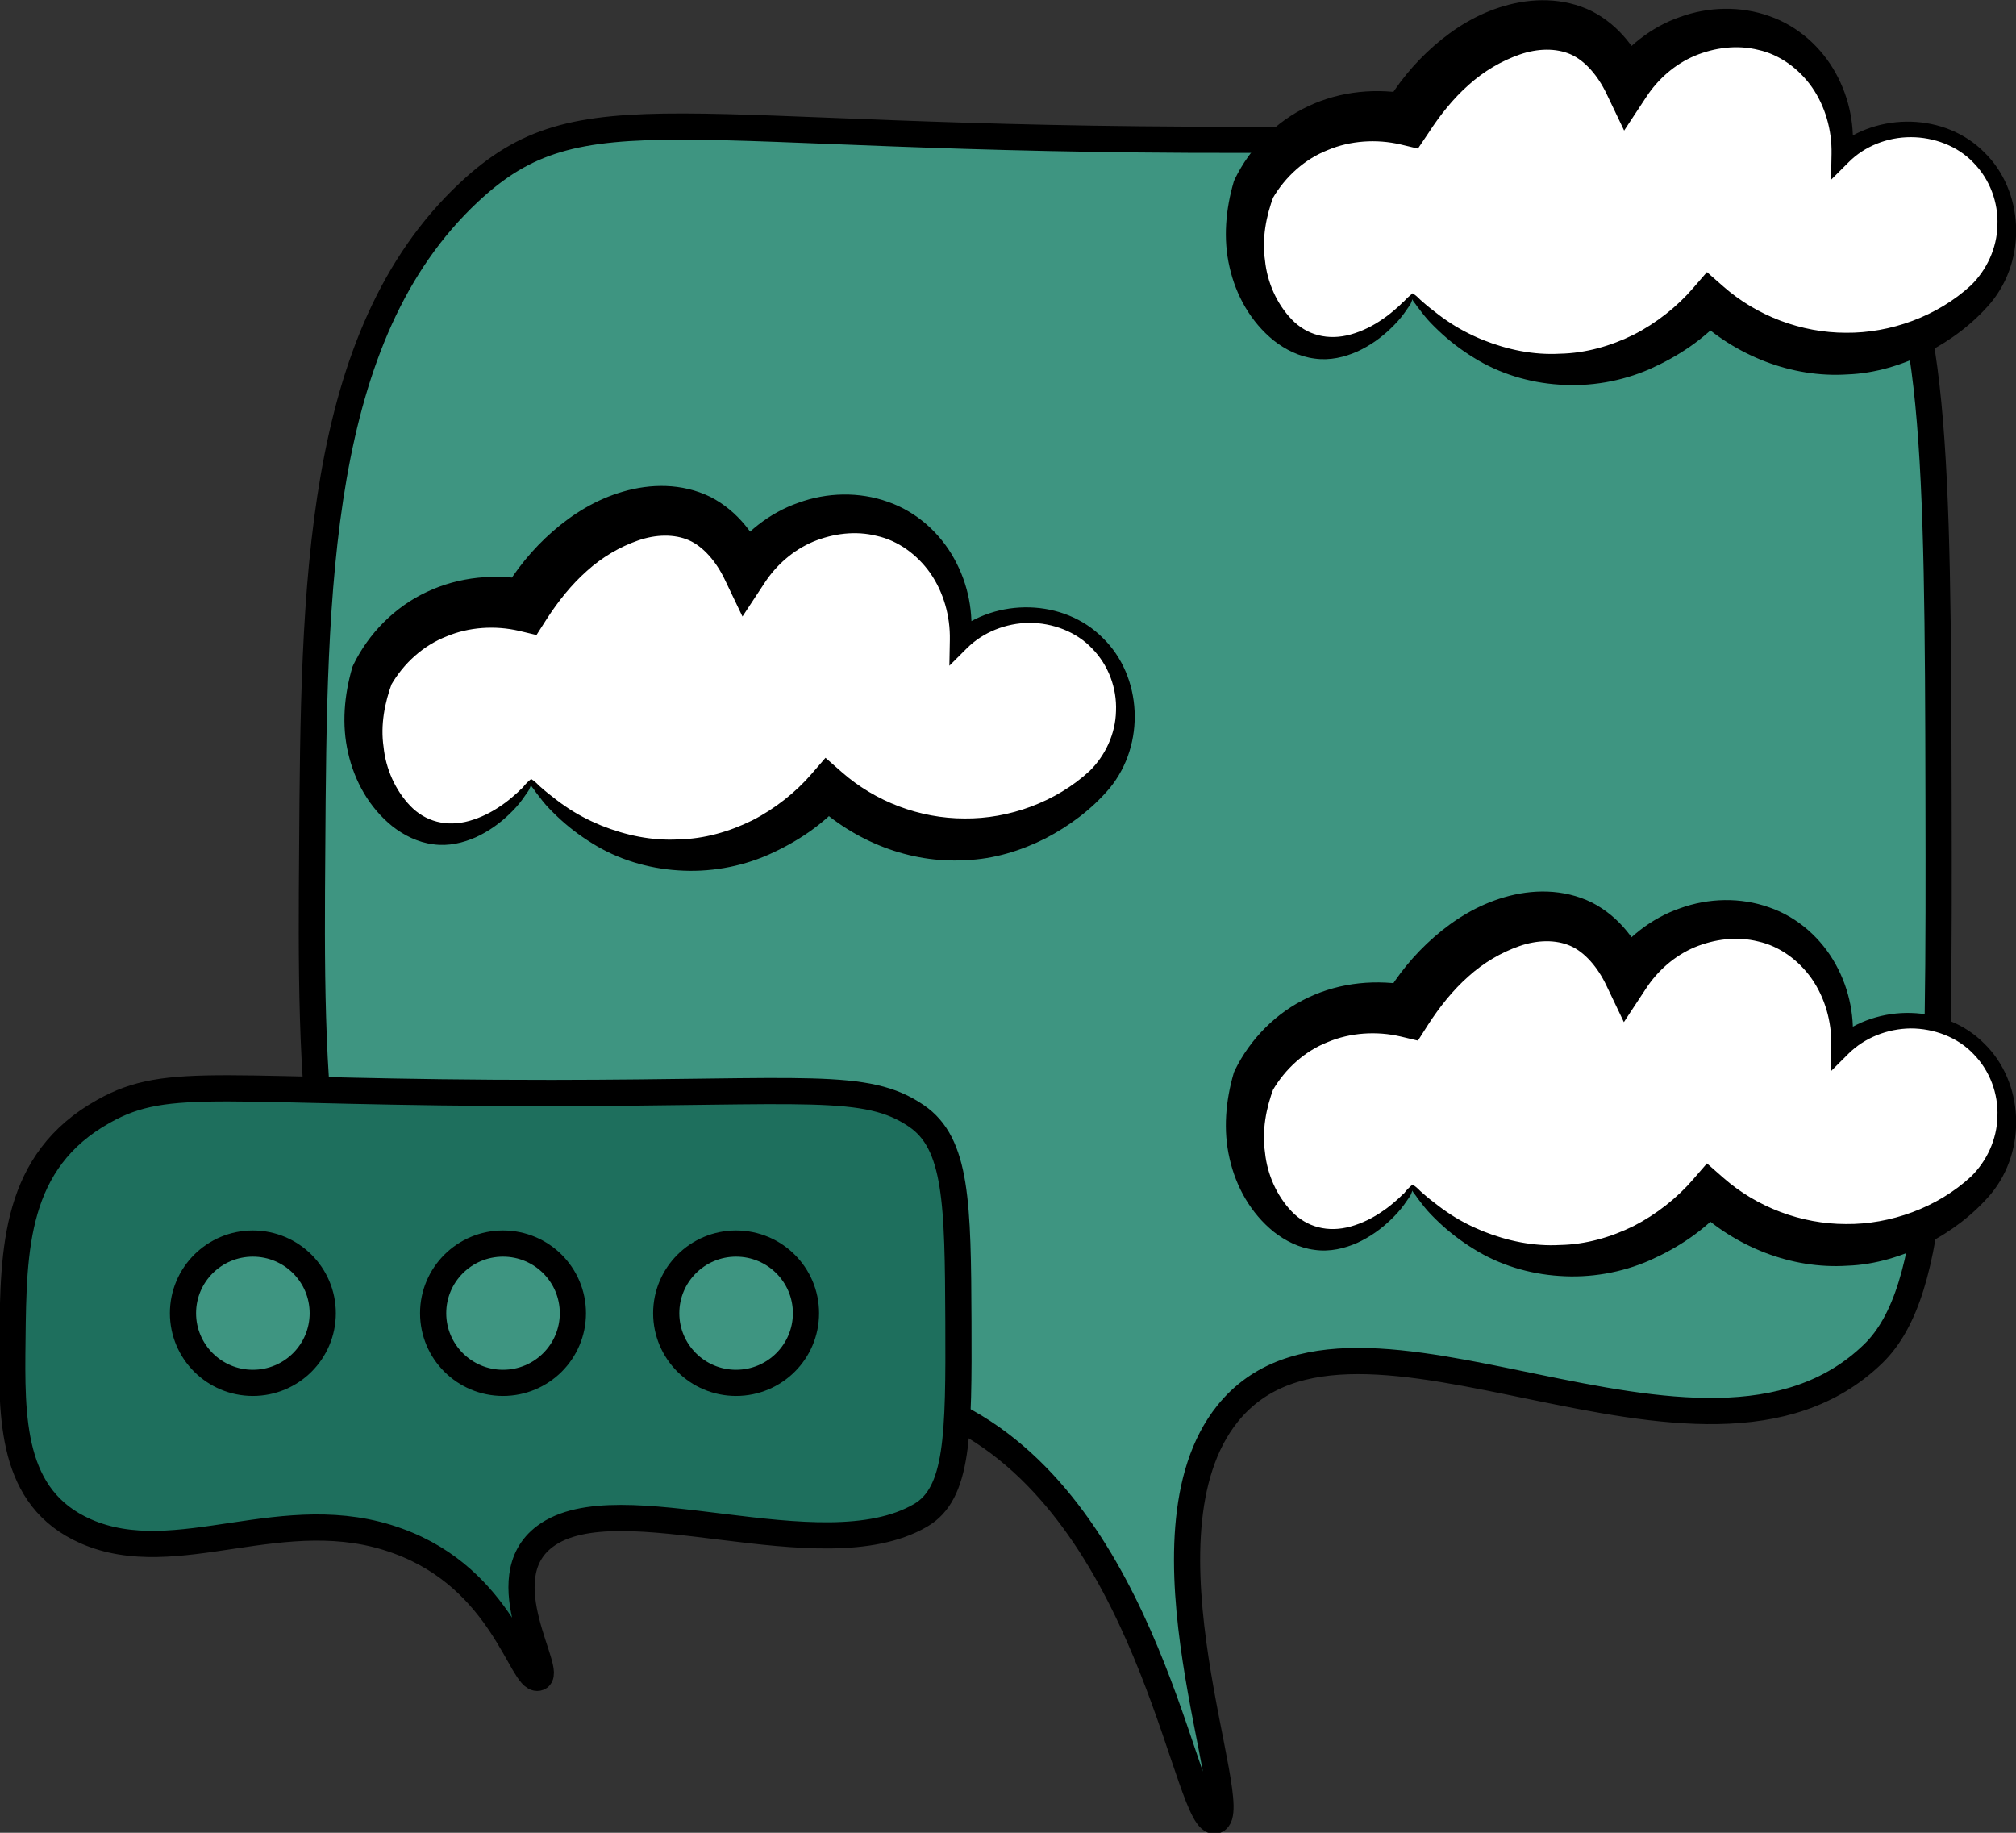 <svg width="77" height="70" viewBox="0 0 77 70" fill="none" xmlns="http://www.w3.org/2000/svg">
<rect x="0" y="0" width="77" height="70" fill="#333333" stroke="none"/>
<g clip-path="url(#clip0)">
<path d="M16.721 53.477C11.803 49.848 11.86 41.103 11.925 32.423C11.99 22.468 12.055 12.83 17.906 7.35C22.236 3.293 25.632 5.368 47.355 5.34C64.123 5.331 67.967 4.094 71.28 7.861C73.948 10.894 74.014 17.444 74.042 30.423C74.07 42.973 74.032 49.29 71.55 51.7C65.009 58.054 51.74 47.96 46.888 53.989C43.128 58.668 47.541 69.172 46.431 69.535C45.339 69.888 44.136 58.687 37.231 54.491C29.766 49.96 22.739 57.924 16.721 53.477Z" fill="#3E9581" stroke="black" stroke-miterlimit="10"/>
<path d="M3.266 58.482C0.402 57.217 0.439 54.175 0.476 51.16C0.514 47.699 0.551 44.341 3.957 42.443C6.476 41.029 8.454 41.754 21.089 41.745C30.84 41.736 33.079 41.308 35.001 42.62C36.55 43.671 36.587 45.95 36.606 50.472C36.625 54.835 36.597 57.04 35.16 57.877C31.353 60.092 23.636 56.575 20.818 58.678C18.634 60.306 21.201 63.962 20.547 64.083C19.913 64.204 19.213 60.306 15.191 58.854C10.852 57.264 6.765 60.027 3.266 58.482Z" fill="#1E6F5D" stroke="black" stroke-miterlimit="10"/>
<path d="M9.658 52.816C11.132 52.816 12.327 51.625 12.327 50.155C12.327 48.686 11.132 47.495 9.658 47.495C8.184 47.495 6.989 48.686 6.989 50.155C6.989 51.625 8.184 52.816 9.658 52.816Z" fill="#3E9581" stroke="black" stroke-miterlimit="10"/>
<path d="M28.115 52.816C29.589 52.816 30.784 51.625 30.784 50.155C30.784 48.686 29.589 47.495 28.115 47.495C26.641 47.495 25.446 48.686 25.446 50.155C25.446 51.625 26.641 52.816 28.115 52.816Z" fill="#3E9581" stroke="black" stroke-miterlimit="10"/>
<path d="M19.213 52.816C20.686 52.816 21.881 51.625 21.881 50.155C21.881 48.686 20.686 47.495 19.213 47.495C17.739 47.495 16.544 48.686 16.544 50.155C16.544 51.625 17.739 52.816 19.213 52.816Z" fill="#3E9581" stroke="black" stroke-miterlimit="10"/>
<path d="M53.962 11.295C54.232 11.639 56.089 13.928 59.327 14.095C62.854 14.281 65.037 11.806 65.28 11.518C65.691 11.899 67.464 13.462 70.216 13.5C73.109 13.546 74.984 11.871 75.367 11.518C77.009 10.057 77.075 7.517 75.61 6.029C74.238 4.633 71.886 4.54 70.347 5.908C70.478 4.047 69.554 2.307 68.023 1.517C66.101 0.53 63.517 1.2 62.154 3.229C61.501 1.786 60.587 1.331 60.26 1.191C58.356 0.391 55.492 1.619 53.71 4.568C53.29 4.475 51.526 4.14 49.791 5.182C48.69 5.843 48.12 6.764 47.878 7.22C46.833 10.197 48.4 12.886 50.21 13.258C51.47 13.509 52.972 12.681 53.962 11.295Z" fill="white"/>
<path d="M53.952 11.202C54.185 11.35 54.195 11.416 54.316 11.509C54.419 11.602 54.521 11.685 54.624 11.769C54.829 11.927 55.035 12.095 55.258 12.244C55.688 12.541 56.154 12.783 56.63 12.979C57.582 13.36 58.58 13.565 59.579 13.509C60.568 13.49 61.529 13.211 62.397 12.783C63.255 12.346 64.067 11.704 64.664 11.006L65.196 10.392L65.821 10.941C67.1 12.067 68.798 12.709 70.505 12.709C72.194 12.727 73.995 12.085 75.283 10.895C75.88 10.308 76.272 9.48 76.291 8.606C76.328 7.731 76.001 6.848 75.376 6.215C74.77 5.573 73.865 5.238 72.978 5.238C72.092 5.238 71.215 5.582 70.608 6.196L69.936 6.866L69.955 5.88C69.974 4.968 69.712 4.056 69.208 3.331C68.704 2.614 67.967 2.084 67.165 1.907C66.353 1.703 65.495 1.814 64.73 2.131C63.964 2.456 63.321 3.024 62.873 3.712L62.033 4.987L61.361 3.582C61.034 2.893 60.54 2.317 59.989 2.075C59.439 1.833 58.73 1.842 58.039 2.084C57.349 2.326 56.677 2.717 56.089 3.247C55.501 3.768 54.997 4.401 54.559 5.08L54.157 5.675L53.495 5.517C52.58 5.303 51.573 5.368 50.714 5.731C49.837 6.075 49.091 6.745 48.605 7.582L48.652 7.471C48.353 8.262 48.195 9.118 48.316 9.946C48.4 10.783 48.764 11.602 49.333 12.197C49.912 12.802 50.724 13.016 51.591 12.774C52.021 12.653 52.441 12.448 52.823 12.178C53.019 12.048 53.196 11.899 53.374 11.741C53.467 11.667 53.541 11.574 53.635 11.499C53.719 11.406 53.859 11.276 53.952 11.202ZM53.961 11.388C53.915 11.499 53.905 11.574 53.84 11.667C53.766 11.769 53.7 11.871 53.626 11.974C53.476 12.178 53.308 12.364 53.122 12.541C52.758 12.895 52.328 13.202 51.843 13.425C51.358 13.639 50.798 13.779 50.21 13.695C49.623 13.62 49.091 13.351 48.652 13.007C47.775 12.299 47.206 11.285 46.963 10.206C46.711 9.127 46.814 7.992 47.122 6.941L47.131 6.913L47.168 6.829C47.747 5.647 48.736 4.633 49.968 4.056C51.209 3.47 52.599 3.349 53.924 3.61L52.87 4.066C53.364 3.21 54.008 2.419 54.773 1.749C55.538 1.079 56.434 0.521 57.47 0.223C58.496 -0.074 59.7 -0.112 60.801 0.428C61.883 0.986 62.537 1.935 62.947 2.875L61.436 2.745C62.108 1.796 63.059 1.033 64.16 0.651C65.252 0.251 66.484 0.223 67.576 0.614C68.686 0.996 69.582 1.824 70.114 2.791C70.655 3.768 70.86 4.875 70.739 5.945L70.095 5.629C71.728 4.261 74.303 4.317 75.787 5.815C77.289 7.275 77.438 9.871 76.039 11.564C75.348 12.374 74.518 12.988 73.594 13.472C72.67 13.937 71.625 14.262 70.561 14.3C68.415 14.439 66.278 13.574 64.739 12.113L65.896 12.048C65.075 12.969 64.095 13.611 63.013 14.095C61.93 14.569 60.727 14.774 59.56 14.69C58.394 14.616 57.246 14.262 56.285 13.658C55.8 13.36 55.352 13.016 54.95 12.634C54.745 12.439 54.549 12.244 54.381 12.03C54.297 11.918 54.213 11.816 54.129 11.704C54.064 11.592 53.896 11.444 53.961 11.388Z" fill="black"/>
<path d="M53.962 45.336C54.232 45.681 56.089 47.969 59.327 48.137C62.854 48.323 65.037 45.848 65.28 45.559C65.691 45.941 67.464 47.504 70.216 47.541C73.109 47.588 74.984 45.913 75.367 45.559C77.009 44.099 77.075 41.559 75.61 40.07C74.238 38.675 71.886 38.582 70.347 39.95C70.478 38.089 69.554 36.349 68.023 35.558C66.101 34.572 63.517 35.242 62.154 37.27C61.501 35.828 60.587 35.372 60.26 35.233C58.356 34.432 55.492 35.66 53.71 38.61C53.29 38.517 51.526 38.182 49.791 39.224C48.69 39.884 48.12 40.805 47.878 41.261C46.833 44.238 48.4 46.927 50.21 47.299C51.47 47.55 52.972 46.722 53.962 45.336Z" fill="white"/>
<path d="M53.952 45.243C54.185 45.392 54.195 45.457 54.316 45.55C54.419 45.643 54.521 45.727 54.624 45.811C54.829 45.969 55.035 46.136 55.258 46.285C55.688 46.583 56.154 46.825 56.63 47.02C57.582 47.401 58.58 47.606 59.579 47.55C60.568 47.532 61.529 47.253 62.397 46.825C63.255 46.387 64.067 45.745 64.664 45.048L65.196 44.434L65.821 44.983C67.1 46.108 68.798 46.75 70.505 46.75C72.194 46.769 73.995 46.127 75.283 44.936C75.88 44.35 76.272 43.522 76.291 42.647C76.328 41.773 76.001 40.889 75.376 40.256C74.77 39.614 73.865 39.279 72.978 39.279C72.092 39.289 71.215 39.633 70.599 40.247L69.927 40.917L69.946 39.931C69.964 39.019 69.703 38.107 69.199 37.382C68.695 36.665 67.958 36.135 67.156 35.958C66.344 35.754 65.485 35.865 64.72 36.181C63.955 36.507 63.311 37.075 62.863 37.763L62.023 39.038L61.352 37.633C61.025 36.944 60.531 36.367 59.98 36.126C59.429 35.884 58.72 35.893 58.03 36.135C57.339 36.377 56.667 36.767 56.08 37.298C55.492 37.819 54.988 38.452 54.549 39.131L54.157 39.745L53.495 39.587C52.58 39.373 51.573 39.438 50.714 39.8C49.837 40.145 49.091 40.815 48.605 41.652L48.652 41.54C48.353 42.331 48.195 43.187 48.316 44.015C48.4 44.852 48.764 45.671 49.333 46.267C49.912 46.871 50.724 47.085 51.591 46.843C52.021 46.722 52.441 46.518 52.823 46.248C53.019 46.118 53.196 45.969 53.374 45.811C53.467 45.736 53.541 45.643 53.635 45.569C53.719 45.448 53.859 45.318 53.952 45.243ZM53.961 45.429C53.915 45.541 53.905 45.615 53.84 45.708C53.766 45.811 53.7 45.913 53.626 46.015C53.476 46.22 53.308 46.406 53.122 46.583C52.758 46.936 52.328 47.243 51.843 47.467C51.358 47.681 50.798 47.82 50.21 47.736C49.623 47.662 49.091 47.392 48.652 47.048C47.775 46.341 47.206 45.327 46.963 44.248C46.711 43.168 46.814 42.033 47.122 40.982L47.131 40.954L47.168 40.87C47.747 39.689 48.736 38.675 49.968 38.098C51.209 37.512 52.599 37.391 53.924 37.651L52.87 38.107C53.364 37.251 54.008 36.461 54.773 35.791C55.538 35.121 56.434 34.563 57.47 34.265C58.496 33.967 59.7 33.93 60.801 34.47C61.883 35.028 62.537 35.977 62.947 36.916L61.436 36.786C62.108 35.837 63.059 35.074 64.16 34.693C65.252 34.293 66.484 34.265 67.576 34.656C68.686 35.037 69.582 35.865 70.114 36.833C70.655 37.809 70.86 38.917 70.739 39.987L70.095 39.67C71.728 38.303 74.303 38.358 75.787 39.856C77.289 41.317 77.438 43.913 76.039 45.606C75.348 46.415 74.518 47.029 73.594 47.513C72.67 47.978 71.625 48.304 70.561 48.341C68.415 48.481 66.278 47.615 64.739 46.155L65.896 46.09C65.075 47.011 64.095 47.653 63.013 48.136C61.93 48.611 60.727 48.816 59.56 48.732C58.394 48.657 57.246 48.304 56.285 47.699C55.8 47.401 55.352 47.057 54.95 46.676C54.745 46.48 54.549 46.285 54.381 46.071C54.297 45.959 54.213 45.857 54.129 45.745C54.064 45.624 53.896 45.485 53.961 45.429Z" fill="black"/>
<path d="M20.286 29.846C20.556 30.19 22.413 32.479 25.651 32.646C29.178 32.832 31.362 30.358 31.604 30.069C32.015 30.451 33.788 32.014 36.541 32.051C39.433 32.097 41.309 30.423 41.691 30.069C43.334 28.609 43.399 26.069 41.934 24.58C40.562 23.185 38.211 23.092 36.671 24.459C36.802 22.599 35.878 20.859 34.348 20.068C32.425 19.082 29.841 19.752 28.478 21.78C27.825 20.338 26.911 19.882 26.584 19.742C24.681 18.942 21.816 20.17 20.034 23.119C19.614 23.026 17.85 22.692 16.115 23.733C15.014 24.394 14.444 25.315 14.202 25.771C13.157 28.748 14.724 31.437 16.535 31.809C17.804 32.051 19.306 31.232 20.286 29.846Z" fill="white"/>
<path d="M20.286 29.753C20.519 29.902 20.529 29.967 20.65 30.06C20.753 30.153 20.855 30.237 20.958 30.32C21.163 30.479 21.369 30.646 21.592 30.795C22.022 31.093 22.488 31.334 22.964 31.53C23.916 31.911 24.914 32.116 25.913 32.06C26.902 32.041 27.863 31.762 28.731 31.334C29.589 30.897 30.401 30.255 30.998 29.558L31.53 28.943L32.155 29.492C33.434 30.618 35.132 31.26 36.839 31.26C38.528 31.279 40.329 30.637 41.617 29.446C42.214 28.86 42.606 28.032 42.625 27.157C42.662 26.283 42.335 25.399 41.71 24.766C41.104 24.124 40.199 23.789 39.312 23.789C38.426 23.799 37.549 24.143 36.933 24.757L36.261 25.427L36.279 24.441C36.298 23.529 36.037 22.617 35.533 21.891C35.029 21.175 34.292 20.645 33.489 20.468C32.678 20.263 31.819 20.375 31.054 20.691C30.289 21.017 29.645 21.584 29.197 22.273L28.358 23.547L27.686 22.142C27.359 21.454 26.864 20.877 26.314 20.635C25.763 20.393 25.054 20.403 24.364 20.645C23.673 20.887 23.001 21.277 22.414 21.808C21.826 22.329 21.322 22.961 20.883 23.64L20.491 24.254L19.829 24.096C18.914 23.882 17.907 23.947 17.048 24.31C16.171 24.654 15.425 25.324 14.939 26.162L14.986 26.05C14.687 26.841 14.529 27.697 14.65 28.525C14.734 29.362 15.098 30.181 15.667 30.776C16.246 31.381 17.058 31.595 17.925 31.353C18.355 31.232 18.774 31.027 19.157 30.758C19.353 30.627 19.53 30.479 19.708 30.32C19.801 30.246 19.875 30.153 19.969 30.078C20.053 29.957 20.193 29.827 20.286 29.753ZM20.295 29.939C20.249 30.051 20.239 30.125 20.174 30.218C20.099 30.32 20.034 30.423 19.959 30.525C19.81 30.73 19.642 30.916 19.456 31.093C19.092 31.446 18.663 31.753 18.177 31.976C17.692 32.19 17.132 32.33 16.544 32.246C15.957 32.172 15.425 31.902 14.986 31.558C14.109 30.851 13.54 29.837 13.297 28.757C13.045 27.678 13.148 26.543 13.456 25.492L13.465 25.464L13.502 25.38C14.081 24.199 15.07 23.184 16.302 22.608C17.543 22.022 18.933 21.901 20.258 22.161L19.204 22.617C19.698 21.761 20.342 20.97 21.107 20.3C21.872 19.631 22.768 19.072 23.804 18.775C24.83 18.477 26.034 18.44 27.135 18.979C28.218 19.538 28.871 20.486 29.281 21.426L27.77 21.296C28.441 20.347 29.393 19.584 30.494 19.203C31.586 18.803 32.818 18.775 33.909 19.165C35.02 19.547 35.916 20.375 36.447 21.342C36.989 22.319 37.194 23.426 37.073 24.496L36.429 24.18C38.062 22.812 40.637 22.868 42.121 24.366C43.623 25.827 43.772 28.422 42.373 30.116C41.682 30.925 40.852 31.539 39.928 32.023C39.004 32.488 37.959 32.814 36.895 32.851C34.749 32.99 32.612 32.125 31.073 30.665L32.23 30.599C31.409 31.52 30.429 32.163 29.347 32.646C28.264 33.121 27.06 33.325 25.894 33.242C24.728 33.167 23.58 32.814 22.619 32.209C22.134 31.911 21.686 31.567 21.285 31.186C21.079 30.99 20.883 30.795 20.715 30.581C20.631 30.469 20.547 30.367 20.463 30.255C20.398 30.134 20.23 29.995 20.295 29.939Z" fill="black"/>
</g>
<defs>
<clipPath id="clip0">
<rect width="77" height="70" fill="white"/>
</clipPath>
</defs>
</svg>
